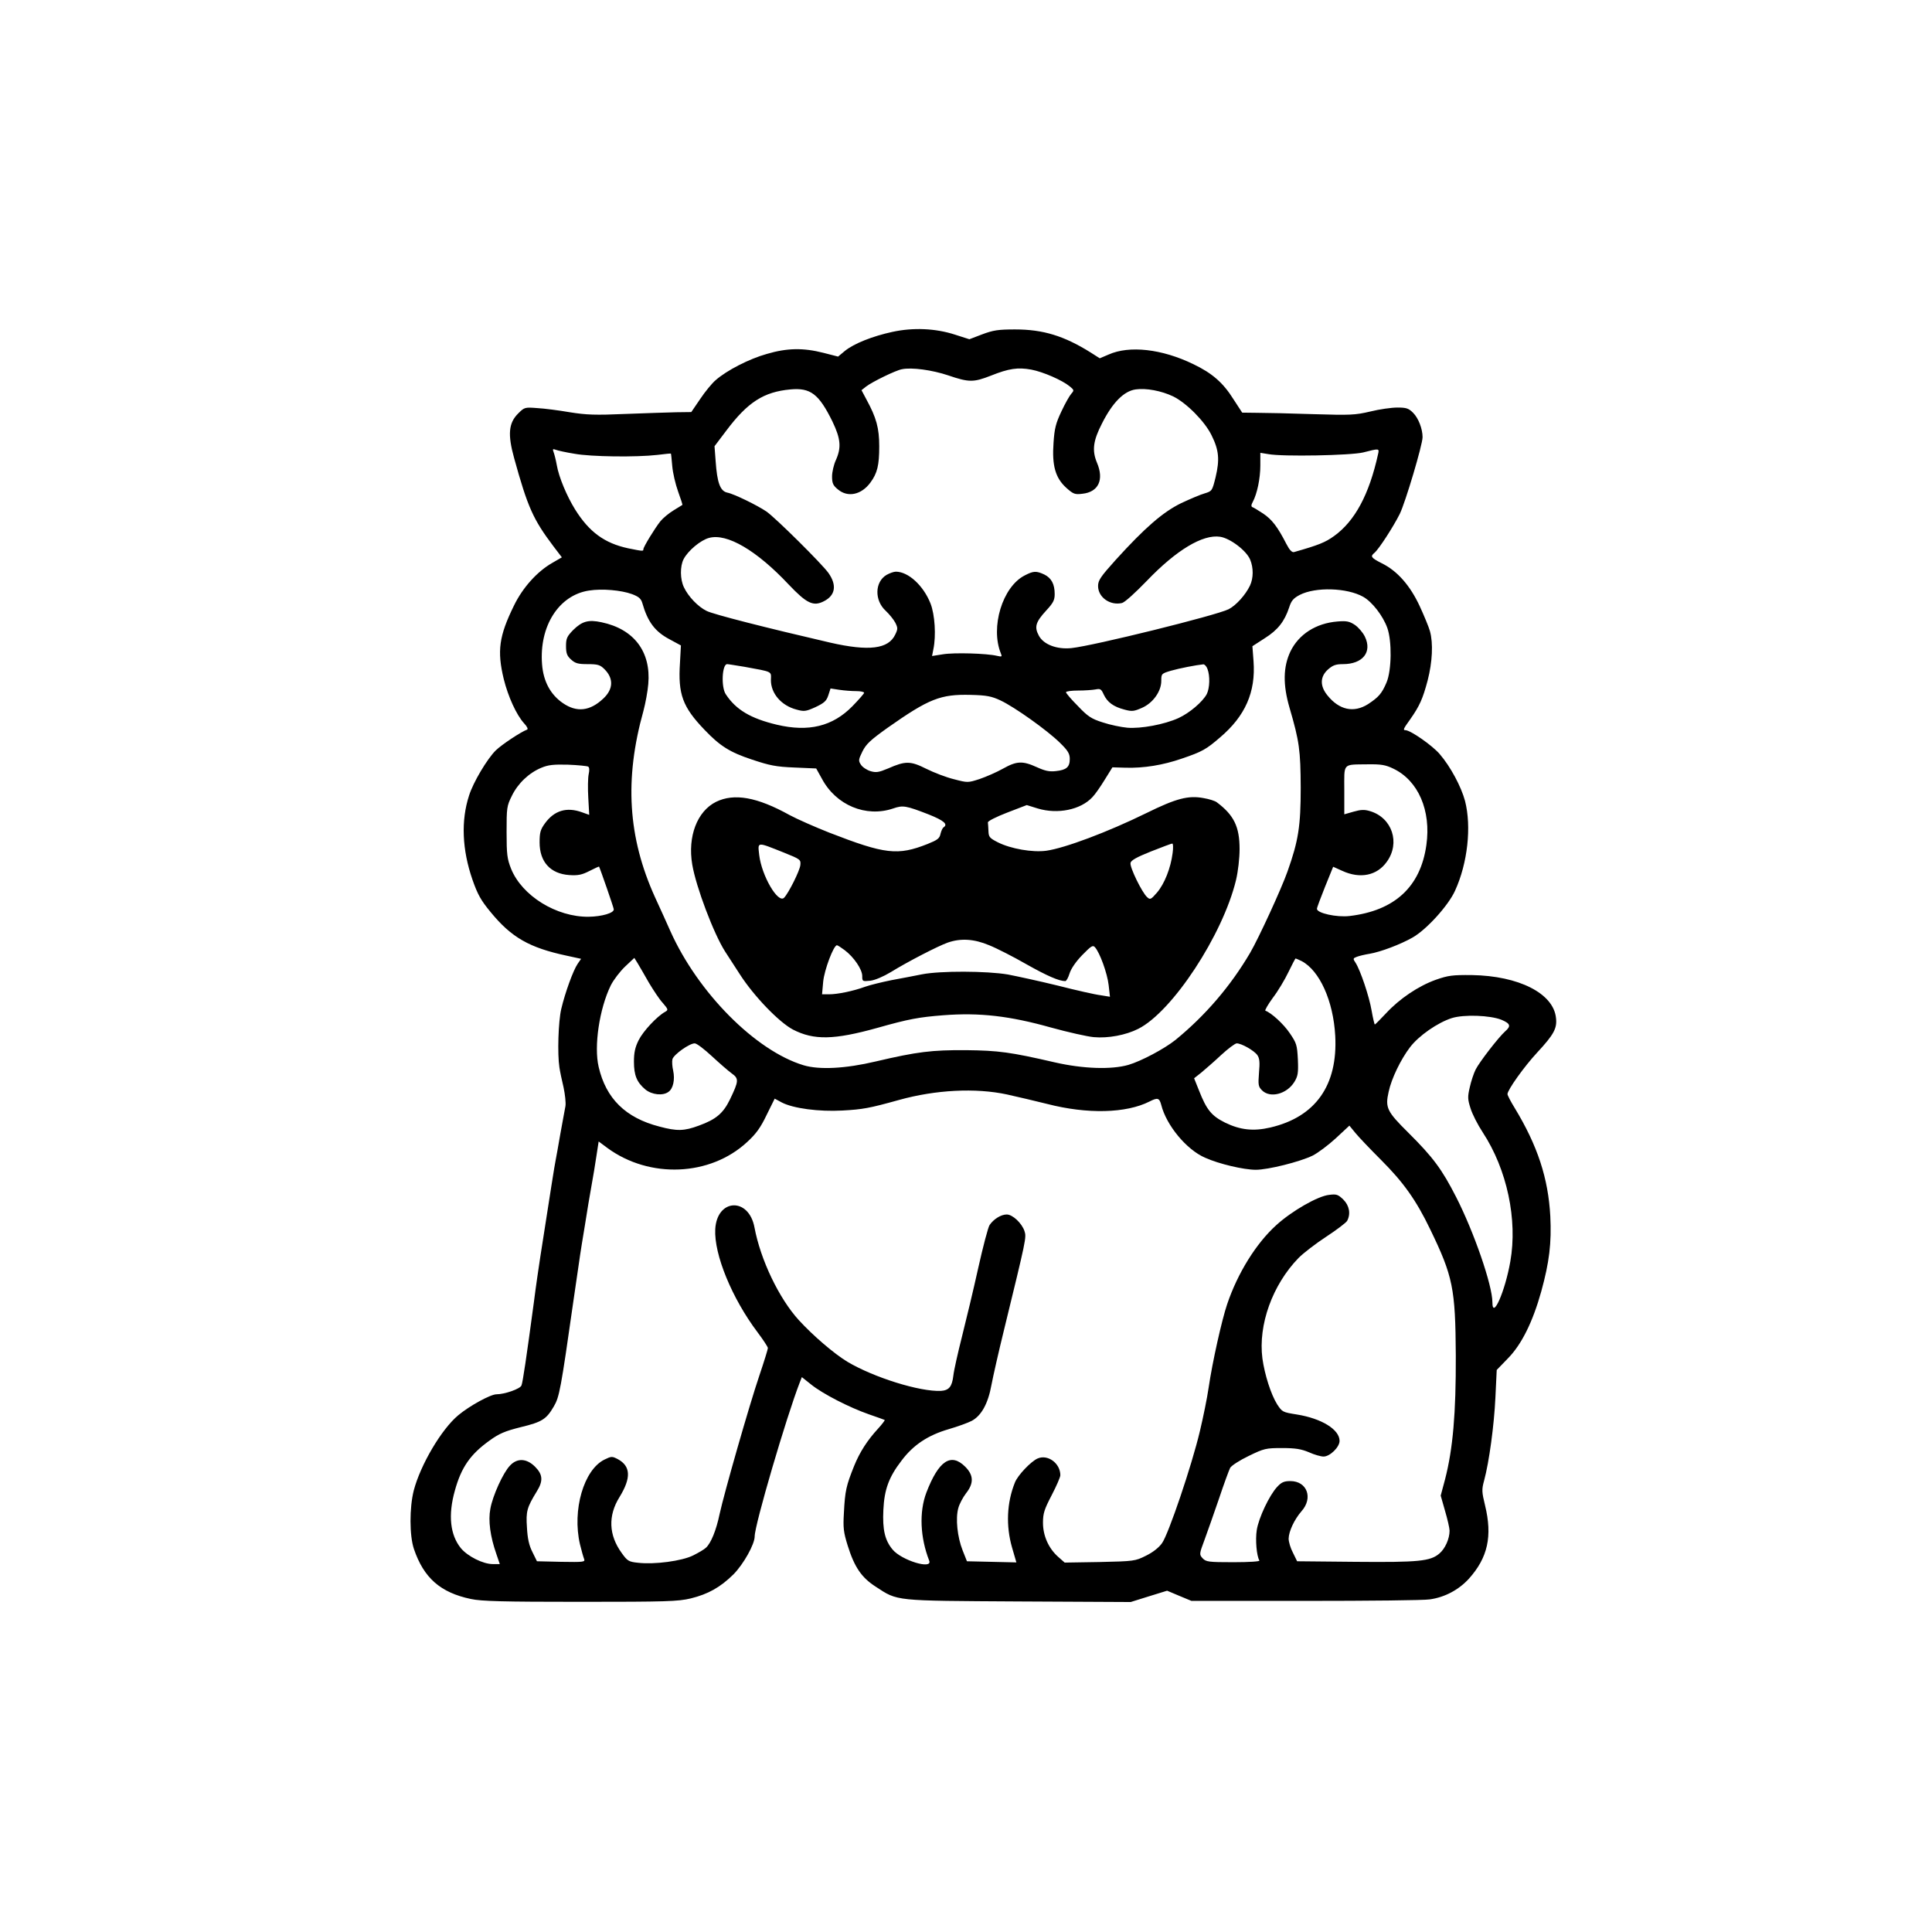 <?xml version="1.0" standalone="no"?>
<!DOCTYPE svg PUBLIC "-//W3C//DTD SVG 20010904//EN"
 "http://www.w3.org/TR/2001/REC-SVG-20010904/DTD/svg10.dtd">
<svg version="1.0" xmlns="http://www.w3.org/2000/svg"
 width="1024pt" height="1024pt" viewBox="0 0 1024 1024"
 preserveAspectRatio="xMidYMid meet">
<g transform="translate(0,1024) scale(0.1,-0.1)"
fill="#000000" stroke="none">
<path d="M4730 8481 c-106 -23 -204 -62 -252 -101 l-36 -30 -78 20 c-106 27
-192 26 -300 -6 -93 -26 -212 -87 -271 -139 -19 -16 -56 -61 -82 -100 l-47
-69 -79 -1 c-44 -1 -165 -5 -270 -9 -160 -7 -207 -5 -295 9 -58 10 -135 20
-172 22 -66 5 -68 5 -102 -29 -50 -50 -56 -110 -21 -236 72 -261 101 -325 208
-467 l45 -59 -50 -29 c-81 -46 -158 -132 -204 -227 -79 -161 -90 -240 -54
-389 23 -93 67 -190 108 -235 16 -17 22 -30 16 -33 -33 -12 -134 -79 -166
-110 -45 -44 -120 -169 -142 -240 -43 -132 -37 -286 18 -445 28 -80 45 -110
97 -173 110 -134 205 -188 401 -230 l78 -17 -18 -26 c-24 -35 -67 -154 -87
-239 -16 -67 -21 -240 -10 -310 3 -21 13 -69 22 -106 8 -38 13 -83 10 -100 -4
-18 -15 -84 -27 -147 -11 -63 -22 -126 -25 -140 -5 -22 -28 -170 -81 -510 -8
-52 -24 -160 -34 -240 -40 -297 -59 -426 -66 -443 -6 -18 -89 -47 -132 -47
-32 0 -143 -61 -203 -111 -89 -74 -200 -262 -236 -399 -23 -91 -23 -239 1
-310 52 -153 140 -231 302 -265 55 -12 171 -15 579 -15 459 0 518 2 586 18 93
23 157 59 227 128 53 54 112 159 112 201 0 61 168 633 239 816 l11 28 49 -39
c62 -50 203 -122 306 -158 44 -15 82 -29 84 -30 2 -2 -14 -23 -35 -46 -57 -62
-97 -124 -127 -198 -42 -105 -48 -131 -54 -247 -5 -81 -2 -104 20 -175 36
-115 74 -170 149 -218 118 -77 92 -74 757 -78 l594 -3 96 30 97 30 64 -27 65
-27 605 0 c333 0 629 3 658 8 80 11 154 51 207 109 101 112 126 226 86 390
-17 70 -18 83 -5 130 27 100 53 293 60 440 l7 147 59 61 c73 74 132 194 177
355 43 156 55 257 48 399 -11 201 -67 373 -189 574 -21 34 -38 67 -38 73 0 22
89 147 158 221 88 95 106 128 99 184 -14 129 -197 222 -446 226 -103 1 -125
-2 -191 -25 -92 -33 -192 -100 -264 -178 -30 -32 -57 -59 -59 -59 -2 0 -10 33
-17 73 -13 77 -60 215 -85 254 -15 22 -14 24 7 32 13 5 43 12 68 16 58 10 162
49 227 86 74 42 190 170 225 248 67 146 88 340 53 476 -20 75 -77 182 -134
248 -38 45 -155 127 -182 127 -14 0 -11 7 25 57 50 71 67 109 93 207 25 97 30
197 12 261 -6 22 -31 82 -54 132 -51 110 -119 187 -200 227 -59 30 -63 37 -40
56 23 19 100 138 134 206 30 61 121 367 121 407 0 44 -22 101 -50 129 -24 24
-36 28 -84 28 -30 0 -95 -9 -143 -21 -81 -19 -106 -20 -303 -14 -118 4 -251 7
-296 7 l-80 1 -45 69 c-56 90 -114 140 -214 188 -167 81 -339 100 -449 51
l-47 -20 -47 30 c-142 89 -253 123 -402 123 -89 0 -115 -4 -174 -26 l-68 -26
-75 24 c-104 34 -223 39 -333 15z m297 -231 c109 -37 133 -37 225 -1 95 38
143 45 214 32 63 -12 164 -56 204 -89 23 -19 24 -21 8 -39 -9 -10 -33 -52 -52
-93 -30 -63 -37 -91 -42 -166 -9 -122 10 -187 67 -239 38 -34 46 -37 86 -32
85 9 116 74 77 165 -27 65 -20 117 27 208 56 111 116 171 178 180 55 8 136 -7
199 -37 71 -35 167 -132 203 -205 40 -80 44 -130 22 -223 -18 -73 -19 -74 -58
-86 -22 -6 -78 -30 -125 -52 -96 -47 -191 -129 -347 -301 -80 -89 -93 -108
-93 -138 0 -60 64 -105 127 -90 15 4 69 53 131 117 157 164 297 248 389 234
53 -8 139 -73 159 -121 18 -43 18 -98 -1 -138 -24 -50 -74 -105 -113 -125 -66
-33 -717 -194 -833 -206 -78 -8 -148 19 -173 66 -25 46 -17 72 39 133 37 40
45 55 45 87 0 53 -17 85 -55 104 -43 20 -58 19 -104 -5 -118 -60 -183 -275
-126 -414 7 -17 5 -18 -21 -12 -54 13 -228 18 -287 8 l-57 -9 7 36 c15 71 8
183 -15 242 -38 96 -118 169 -184 169 -11 0 -33 -8 -49 -17 -63 -37 -65 -135
-5 -190 19 -18 42 -46 51 -63 14 -28 14 -34 0 -63 -36 -77 -139 -90 -345 -43
-337 78 -620 150 -655 168 -45 22 -97 76 -120 125 -21 43 -21 112 -2 149 23
45 90 101 135 113 95 26 252 -66 422 -247 96 -101 131 -118 188 -88 60 31 68
85 23 149 -34 48 -280 292 -329 326 -47 32 -171 93 -207 100 -38 8 -54 52 -62
166 l-6 80 62 82 c114 152 199 206 340 219 107 10 151 -24 223 -170 44 -92 48
-138 18 -205 -11 -24 -20 -63 -20 -86 0 -36 5 -48 31 -69 52 -44 124 -29 172
36 37 50 47 92 47 192 0 97 -15 152 -68 249 l-26 49 24 19 c32 25 157 86 190
92 52 11 161 -4 247 -33z m-1982 -415 c87 -16 327 -19 440 -6 39 5 71 8 71 7
1 -1 4 -30 7 -66 3 -36 17 -96 31 -135 14 -38 24 -70 23 -71 -1 -1 -22 -14
-47 -29 -25 -15 -56 -41 -70 -58 -30 -38 -90 -136 -90 -148 0 -11 -2 -11 -81
5 -125 27 -206 86 -281 206 -44 71 -86 171 -97 235 -5 28 -13 59 -17 69 -6 16
-4 18 12 12 10 -4 55 -14 99 -21z m4259 -2 c-47 -214 -123 -355 -233 -434 -47
-34 -82 -48 -212 -85 -11 -3 -24 10 -41 43 -47 92 -77 130 -123 161 -26 17
-52 33 -57 34 -7 3 -7 12 2 28 23 43 40 124 40 193 l0 67 43 -7 c76 -14 436
-7 502 9 86 22 86 22 79 -9z m-3954 -742 c34 -13 47 -23 54 -46 29 -102 68
-153 146 -194 l59 -32 -5 -92 c-11 -167 14 -234 130 -355 82 -86 134 -119 252
-158 93 -31 126 -38 225 -42 l115 -5 30 -54 c75 -141 234 -207 378 -158 52 18
68 15 189 -32 80 -32 103 -52 78 -68 -5 -3 -12 -18 -16 -34 -5 -25 -16 -33
-68 -54 -159 -63 -226 -55 -522 60 -76 30 -171 72 -210 93 -173 96 -294 117
-390 70 -100 -50 -151 -183 -126 -332 20 -119 114 -367 174 -461 19 -29 54
-83 79 -122 74 -115 207 -253 281 -292 111 -57 217 -55 447 9 166 47 221 57
350 67 193 15 353 -4 570 -65 91 -25 193 -48 227 -51 77 -7 171 11 236 44 181
91 448 498 518 788 11 46 19 116 19 165 0 118 -30 180 -121 248 -9 7 -40 17
-70 22 -80 15 -144 -1 -304 -80 -206 -101 -431 -185 -529 -199 -73 -10 -189
10 -258 45 -43 22 -48 28 -49 59 -1 19 -2 40 -3 46 -1 7 45 30 102 52 l104 40
58 -18 c106 -32 228 -7 290 60 14 14 43 56 65 92 l41 66 69 -2 c97 -3 200 14
298 48 109 37 130 49 204 113 133 113 189 240 177 403 l-6 80 65 42 c70 44
105 89 130 164 11 35 22 48 56 66 84 43 250 38 336 -10 48 -27 105 -101 128
-165 25 -70 23 -225 -4 -289 -25 -59 -42 -78 -98 -115 -76 -48 -153 -31 -215
46 -41 50 -40 100 3 138 25 22 41 28 79 28 105 0 156 64 116 146 -10 21 -34
49 -53 62 -29 19 -44 22 -92 18 -114 -9 -206 -68 -250 -160 -38 -81 -40 -175
-4 -298 52 -178 58 -224 59 -423 0 -203 -12 -281 -70 -444 -32 -91 -152 -352
-198 -431 -104 -177 -238 -333 -396 -462 -59 -47 -181 -112 -249 -132 -90 -26
-240 -21 -389 13 -238 55 -300 63 -472 65 -182 1 -257 -8 -479 -60 -160 -38
-299 -45 -382 -20 -255 77 -560 385 -706 711 -17 39 -54 120 -82 181 -143 316
-162 624 -61 985 11 41 23 106 26 144 15 171 -76 291 -248 327 -70 15 -103 5
-150 -41 -33 -34 -38 -45 -38 -85 0 -38 5 -52 26 -71 23 -21 37 -25 89 -25 54
0 66 -4 89 -27 49 -49 47 -106 -7 -156 -70 -66 -140 -74 -213 -24 -66 45 -104
115 -111 206 -16 202 89 367 249 391 69 11 171 2 228 -19z m595 -385 c153 -28
142 -23 141 -69 -1 -72 55 -137 136 -158 40 -11 49 -10 100 13 46 22 58 32 68
62 l12 37 46 -7 c26 -4 66 -7 90 -7 23 0 42 -4 42 -9 0 -4 -28 -36 -62 -71
-105 -107 -232 -138 -401 -98 -138 33 -216 79 -270 161 -26 38 -20 160 7 160
6 0 47 -7 91 -14z m2455 -12 c14 -37 12 -101 -4 -133 -22 -41 -91 -100 -150
-127 -75 -34 -199 -57 -271 -51 -33 3 -91 15 -130 28 -60 19 -79 31 -132 87
-35 35 -63 68 -63 73 0 5 29 9 64 9 35 0 77 3 93 6 25 5 30 2 43 -27 19 -41
52 -65 110 -80 40 -11 51 -9 92 9 58 25 103 87 103 143 0 38 1 39 51 54 45 13
133 30 172 34 7 0 17 -11 22 -25z m-1098 -166 c75 -35 249 -159 316 -225 43
-42 52 -58 52 -86 0 -43 -18 -58 -74 -64 -34 -4 -57 1 -101 21 -75 34 -106 33
-179 -8 -34 -19 -89 -43 -124 -55 -62 -20 -63 -20 -136 -1 -41 10 -106 35
-146 55 -84 42 -110 43 -203 2 -50 -21 -64 -23 -94 -14 -19 6 -42 21 -50 34
-14 21 -13 27 8 70 20 40 43 61 134 126 219 154 280 178 440 174 83 -2 110 -7
157 -29z m-2185 -351 c7 -4 8 -19 3 -41 -4 -19 -5 -75 -2 -125 l5 -90 -39 14
c-81 29 -146 9 -195 -58 -25 -34 -29 -50 -29 -102 0 -103 57 -166 157 -173 47
-3 67 1 108 22 27 14 50 24 50 23 6 -11 77 -215 78 -226 3 -20 -63 -39 -133
-40 -171 -2 -353 111 -411 254 -21 53 -24 76 -24 195 0 128 1 138 28 192 32
66 91 122 157 149 36 15 64 18 141 16 52 -2 100 -7 106 -10z m4268 -11 c132
-63 201 -222 175 -405 -31 -222 -169 -348 -407 -376 -68 -8 -173 15 -173 38 0
7 20 59 43 117 l43 106 49 -22 c94 -43 183 -25 235 48 73 100 29 234 -89 269
-30 9 -48 8 -87 -3 l-49 -14 0 127 c0 148 -12 136 125 138 70 1 94 -3 135 -23z
m-3230 -445 c87 -35 90 -37 87 -66 -3 -30 -62 -148 -86 -173 -32 -33 -119 116
-132 226 -8 72 -15 71 131 13z m2060 -3 c-10 -79 -43 -162 -82 -208 -33 -38
-37 -40 -53 -25 -27 24 -93 159 -88 181 2 14 33 31 108 61 58 23 109 42 113
42 5 1 6 -23 2 -51z m-972 -488 c40 -16 128 -61 196 -100 110 -62 174 -90 207
-90 6 0 16 18 23 41 8 25 33 62 67 97 47 48 56 54 67 42 26 -28 66 -139 73
-201 l7 -62 -49 8 c-27 3 -129 26 -227 51 -98 24 -218 50 -265 59 -112 19
-358 20 -455 1 -40 -8 -112 -22 -162 -31 -49 -10 -112 -25 -140 -35 -63 -23
-145 -40 -192 -40 l-36 0 6 67 c6 62 55 193 73 193 4 0 22 -12 41 -26 49 -37
93 -102 93 -137 0 -29 1 -29 43 -25 25 3 69 22 109 46 89 55 250 138 301 156
69 24 139 20 220 -14z m-1804 -198 c24 -40 56 -89 74 -108 29 -34 30 -37 12
-47 -43 -24 -116 -102 -140 -150 -19 -38 -25 -66 -25 -114 0 -72 15 -109 60
-147 35 -29 94 -35 123 -13 25 17 35 65 25 112 -5 21 -7 49 -4 61 7 25 90 84
118 84 11 0 51 -31 91 -68 40 -37 87 -78 105 -91 39 -28 38 -40 -9 -138 -36
-74 -74 -106 -165 -139 -78 -29 -116 -30 -209 -5 -179 46 -283 148 -322 316
-26 110 4 309 64 432 15 30 49 74 76 100 l49 46 18 -29 c10 -16 36 -62 59
-102z m3460 114 c95 -50 168 -211 178 -396 14 -262 -104 -430 -344 -486 -90
-21 -160 -13 -240 26 -72 36 -98 68 -138 170 l-26 65 38 30 c20 17 68 58 105
93 37 34 74 62 83 62 25 0 92 -38 109 -62 12 -17 14 -38 9 -93 -5 -65 -4 -74
16 -94 43 -43 131 -20 171 44 19 31 22 47 19 119 -4 78 -7 87 -43 140 -33 49
-98 108 -129 119 -5 1 13 32 39 68 27 35 64 97 83 137 19 39 36 72 38 72 2 0
17 -7 32 -14z m1059 -311 c47 -20 52 -33 20 -61 -35 -31 -137 -163 -157 -203
-10 -20 -24 -62 -31 -94 -12 -51 -11 -64 4 -111 9 -30 38 -87 65 -128 129
-197 185 -463 146 -684 -28 -160 -95 -311 -95 -216 0 90 -98 373 -192 557 -75
147 -122 211 -254 342 -113 112 -123 132 -104 216 15 71 65 173 113 236 47 62
147 131 222 155 64 20 203 15 263 -9z m-2620 -396 c53 -12 149 -34 212 -50
213 -55 419 -50 543 13 43 22 52 19 62 -19 27 -107 133 -236 232 -279 73 -33
205 -64 269 -64 65 0 233 42 301 75 28 14 84 56 123 92 l72 67 32 -39 c17 -21
79 -86 137 -144 117 -117 185 -212 259 -366 121 -250 134 -314 136 -670 1
-306 -15 -493 -57 -656 l-23 -86 23 -81 c13 -44 24 -92 24 -105 0 -43 -24 -96
-54 -121 -48 -41 -109 -47 -444 -44 l-310 3 -22 45 c-13 24 -23 58 -23 75 1
39 30 101 68 145 63 70 30 160 -59 160 -33 0 -47 -6 -70 -31 -41 -44 -98 -164
-108 -229 -8 -51 -1 -136 14 -161 4 -5 -51 -9 -138 -9 -133 0 -145 2 -163 21
-18 20 -18 22 10 97 16 43 50 141 77 219 26 78 53 151 59 163 7 12 50 40 98
63 82 40 92 42 177 42 71 0 101 -5 142 -22 28 -13 64 -23 78 -23 34 0 85 50
85 83 0 60 -95 119 -227 140 -75 12 -77 13 -104 54 -33 53 -66 157 -78 243
-23 178 53 390 192 533 26 26 91 76 146 112 55 36 105 74 111 84 20 37 12 81
-20 113 -28 27 -36 30 -75 25 -60 -6 -199 -86 -281 -161 -106 -96 -204 -253
-260 -419 -28 -83 -78 -305 -98 -442 -8 -55 -29 -158 -46 -229 -43 -183 -167
-548 -201 -595 -17 -24 -49 -49 -86 -67 -56 -28 -63 -29 -244 -33 l-186 -3
-34 30 c-51 45 -81 112 -81 181 0 50 7 71 46 146 25 48 46 96 46 106 0 63 -66
112 -120 89 -35 -15 -106 -89 -121 -128 -43 -107 -48 -229 -15 -344 l23 -79
-131 3 -131 3 -23 58 c-28 71 -38 168 -23 223 6 23 25 58 41 79 42 53 41 96
-4 141 -76 76 -141 32 -206 -137 -39 -103 -33 -238 15 -361 19 -49 -147 2
-194 59 -41 49 -54 105 -49 210 5 108 29 174 96 261 62 83 140 135 250 167 48
14 103 34 122 44 51 27 87 91 105 191 9 47 38 175 65 285 120 492 121 496 110
530 -14 42 -63 88 -94 88 -31 0 -70 -25 -91 -56 -8 -12 -35 -115 -60 -227 -25
-113 -64 -276 -86 -363 -22 -87 -43 -180 -46 -208 -7 -59 -23 -78 -66 -81
-112 -5 -355 71 -495 154 -71 43 -182 138 -258 221 -105 115 -203 320 -235
491 -30 162 -199 154 -208 -9 -7 -134 89 -367 224 -546 30 -40 55 -78 55 -84
0 -6 -20 -71 -45 -145 -54 -159 -186 -621 -211 -735 -18 -87 -46 -154 -72
-178 -9 -9 -40 -27 -68 -41 -60 -30 -205 -49 -292 -39 -50 5 -57 10 -87 52
-69 95 -73 198 -11 297 62 101 59 163 -9 200 -31 16 -34 16 -71 -2 -110 -54
-172 -268 -130 -449 8 -33 18 -68 22 -78 6 -16 -2 -17 -122 -15 l-128 3 -24
49 c-18 35 -26 72 -29 130 -6 86 0 106 52 191 35 56 32 90 -9 131 -45 45 -95
47 -133 6 -36 -37 -92 -160 -104 -229 -12 -62 -1 -146 32 -240 l18 -53 -37 0
c-52 0 -133 41 -169 84 -57 70 -69 175 -32 306 34 123 82 192 184 265 51 37
82 50 166 71 112 27 135 42 174 109 30 51 37 88 105 565 17 118 33 226 35 240
2 14 13 84 25 155 11 72 27 166 35 210 8 44 20 115 26 157 l12 78 47 -35 c223
-163 544 -150 740 32 47 43 71 76 103 143 l43 87 37 -20 c61 -32 198 -50 322
-43 108 6 142 12 300 56 194 54 406 65 573 29z"/>
</g>
</svg>
